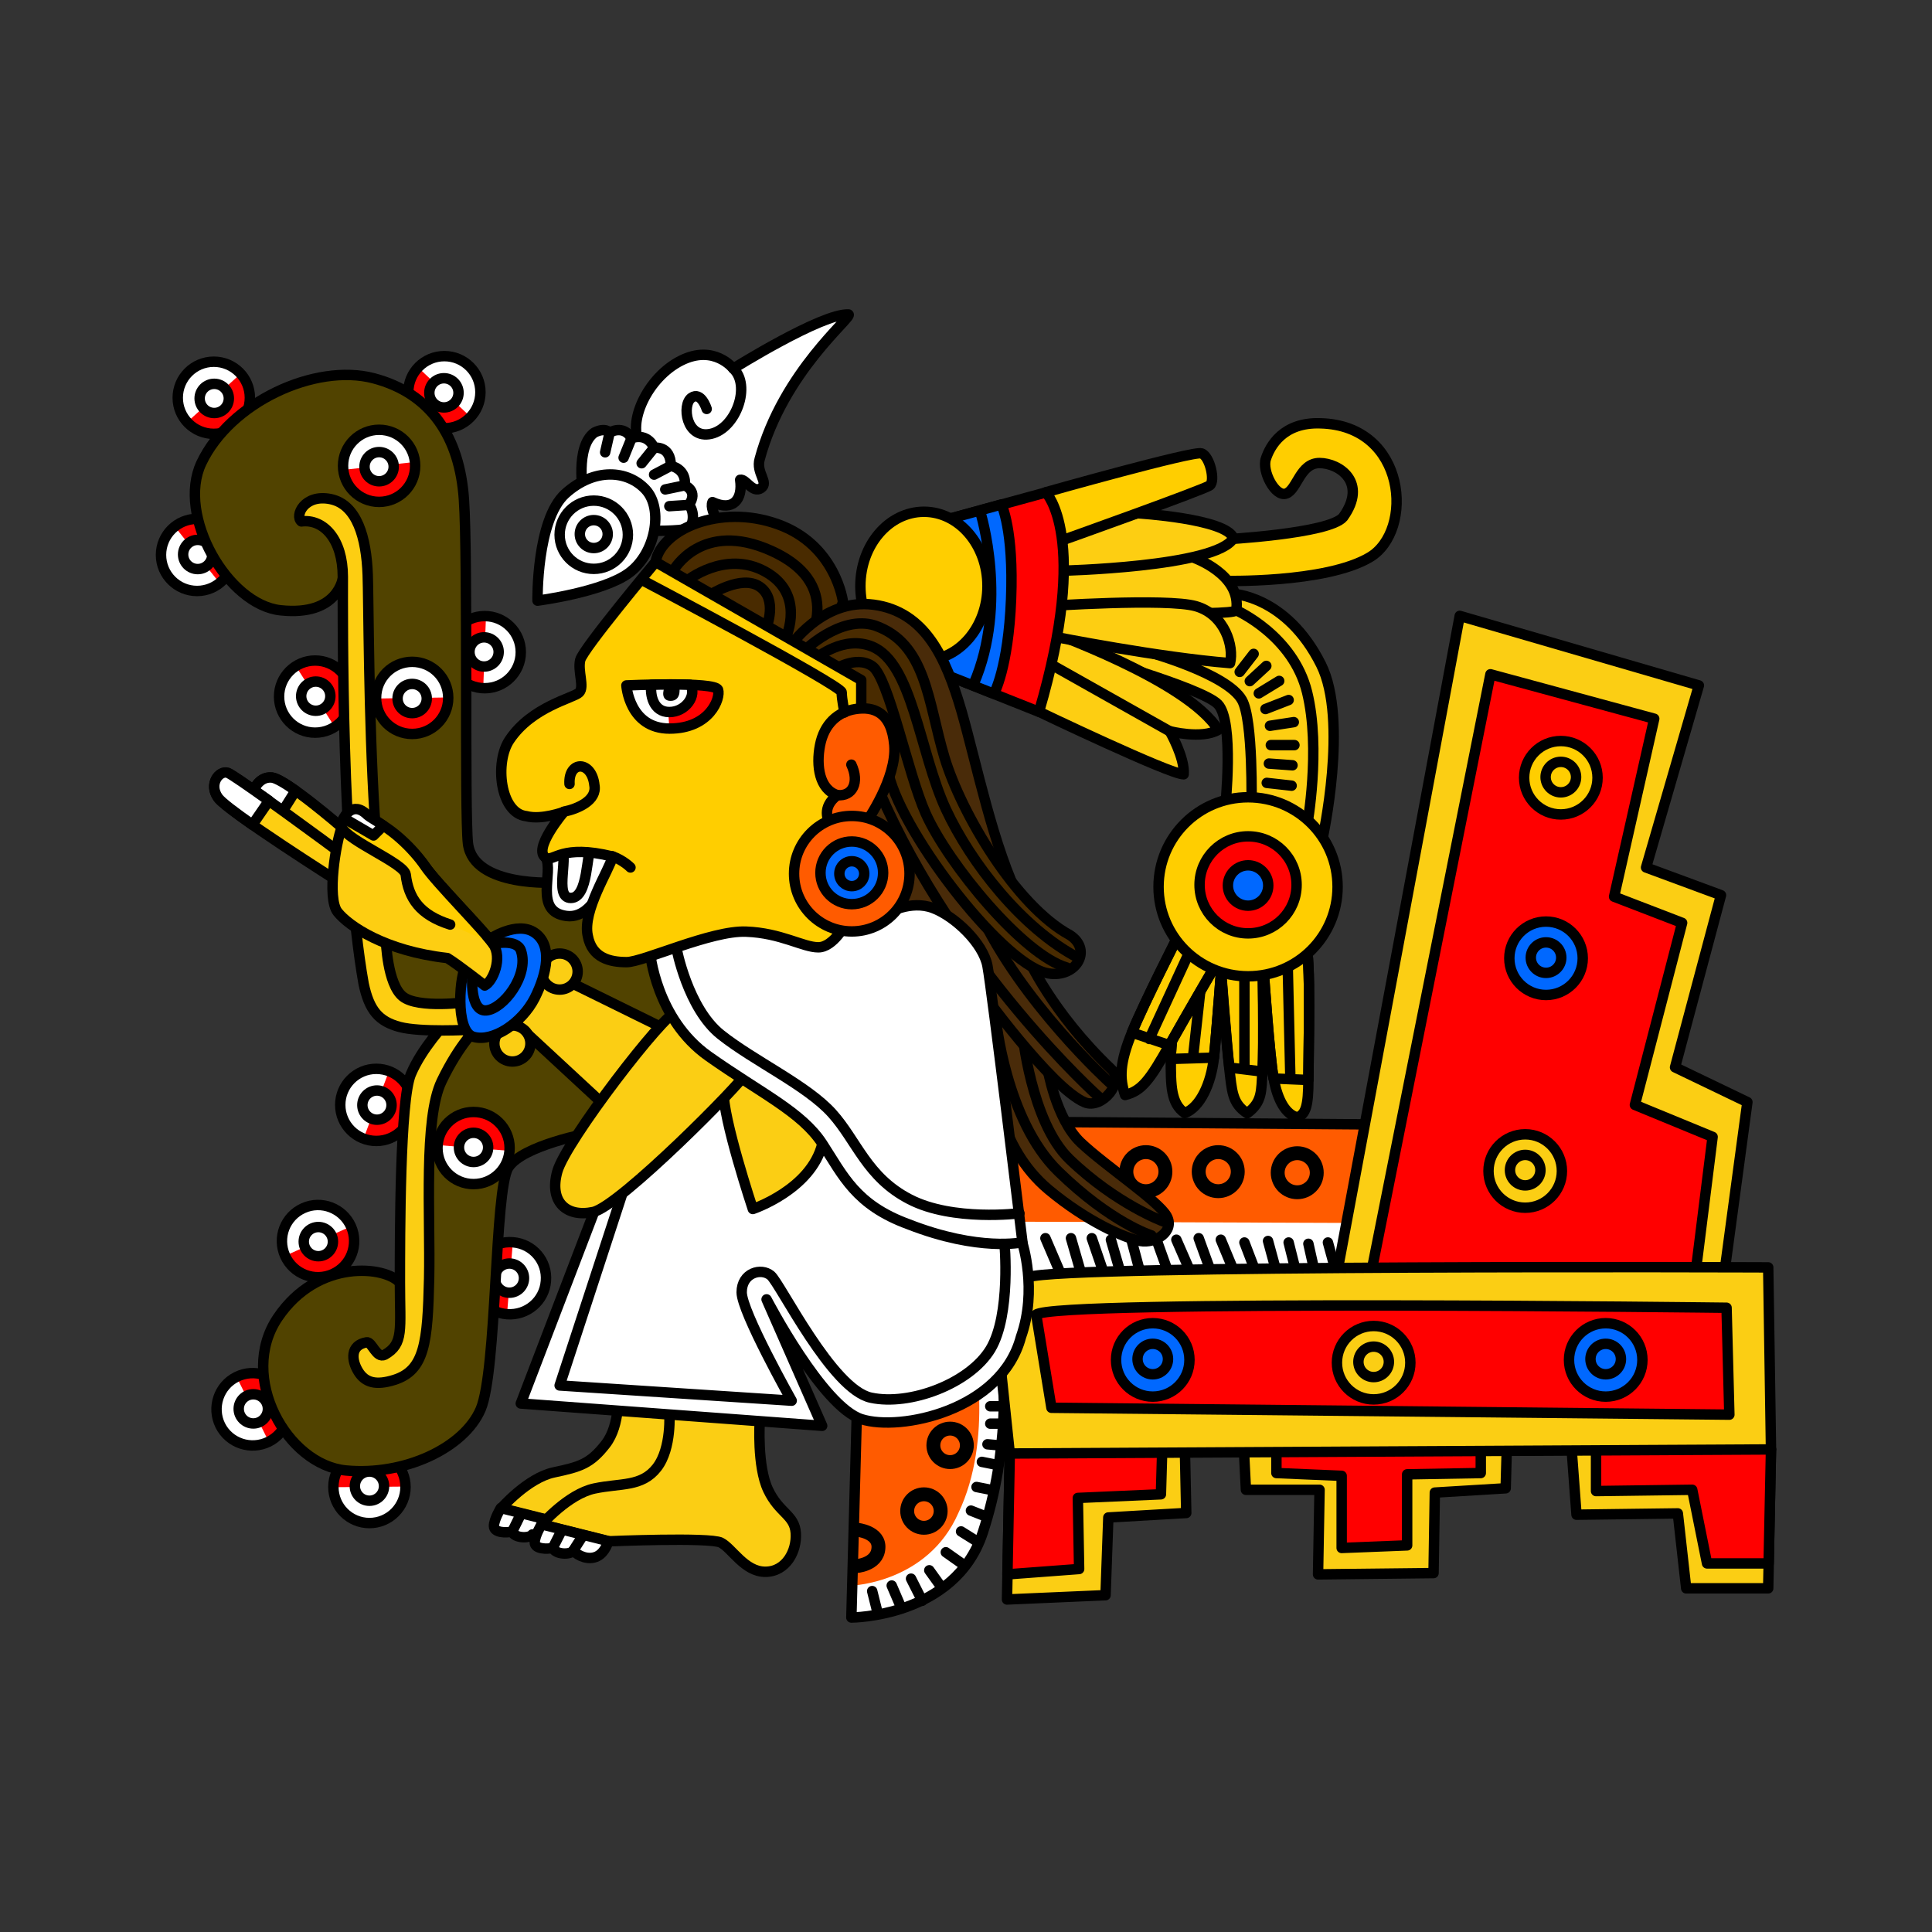 <svg version="1.1" id="Calque_1" xmlns="http://www.w3.org/2000/svg" x="0" y="0" viewBox="0 0 900 900" style="enable-background:new 0 0 900 900" xml:space="preserve"><rect x="0" y="0" width="900" height="900" fill="#333333" stroke="none"/><style>.st0{fill:#fff}.st1{fill:red}.st2,.st3,.st4,.st5{fill:#fff;stroke:#000;stroke-width:4.853;stroke-linecap:round;stroke-linejoin:round}.st3,.st4,.st5{fill:none}.st4,.st5{fill:#fbce14}.st5{fill:red}.st6{fill:#ff5b00}.st10,.st11,.st13,.st14,.st16,.st7,.st9{fill:none;stroke:#000;stroke-width:6.471;stroke-linecap:round;stroke-linejoin:round}.st10,.st11,.st13,.st14,.st16,.st9{fill:#fdce12;stroke-width:4.853}.st10,.st11,.st13,.st14,.st16{fill:#0068ff}.st11,.st13,.st14,.st16{fill:#ffce00}.st13,.st14,.st16{fill:#492b00}.st14,.st16{fill:#492b09}.st16{fill:#ff5b00}</style><circle class="st0" cx="99.6" cy="185.3" r="16.8"/><path class="st1" d="M112.1 174.1c6.2 6.9 5.7 17.5-1.2 23.8-6.9 6.2-17.5 5.7-23.8-1.2l25-22.6z"/><circle class="st2" cx="99.8" cy="185.6" r="6.8"/><circle class="st3" cx="99.6" cy="185.3" r="16.8"/><circle class="st0" cx="207" cy="182.7" r="16.8"/><path class="st1" d="M219.3 194.3c-6.4 6.8-17 7.1-23.8.7-6.8-6.4-7.1-17-.7-23.8l24.5 23.1z"/><circle class="st2" cx="206.8" cy="183" r="6.8"/><circle class="st3" cx="207" cy="182.7" r="16.8"/><circle class="st0" cx="91.8" cy="258.5" r="16.8"/><path class="st1" d="M81.4 245.3c7.3-5.8 17.9-4.6 23.6 2.7 5.8 7.3 4.6 17.9-2.7 23.6l-20.9-26.3z"/><circle class="st2" cx="92.1" cy="258.3" r="6.8"/><circle class="st3" cx="91.8" cy="258.5" r="16.8"/><circle class="st0" cx="146.8" cy="324.5" r="16.8"/><path class="st1" d="M137.8 310.3c7.8-5 18.2-2.7 23.2 5.1s2.7 18.2-5.1 23.2l-18.1-28.3z"/><circle class="st2" cx="147.1" cy="324.3" r="6.8"/><circle class="st3" cx="146.8" cy="324.5" r="16.8"/><circle class="st0" cx="225.8" cy="303.8" r="16.8"/><path class="st1" d="M225.1 320.6c-9.3-.4-16.5-8.2-16.2-17.5.4-9.3 8.2-16.5 17.5-16.2l-1.3 33.7z"/><circle class="st2" cx="225.5" cy="303.7" r="6.8"/><circle class="st3" cx="225.8" cy="303.8" r="16.8"/><circle class="st0" cx="175.3" cy="514.7" r="16.8"/><path class="st1" d="M181.2 499c8.7 3.3 13.1 13 9.8 21.7-3.3 8.7-13 13.1-21.7 9.8l11.9-31.5z"/><circle class="st2" cx="175.6" cy="514.8" r="6.8"/><circle class="st3" cx="175.3" cy="514.7" r="16.8"/><path class="st0" d="M236.2 612.2c-9.3-.7-16.2-8.8-15.4-18.1.7-9.3 8.8-16.2 18.1-15.4 9.3.7 16.2 8.8 15.4 18.1-.7 9.2-8.8 16.1-18.1 15.4z"/><path class="st1" d="M236.2 612.2c-9.3-.7-16.2-8.8-15.4-18.1.7-9.3 8.8-16.2 18.1-15.4l-2.7 33.5z"/><circle class="st2" cx="237.3" cy="595.4" r="6.8"/><path class="st3" d="M236.2 612.2c-9.3-.7-16.2-8.8-15.4-18.1.7-9.3 8.8-16.2 18.1-15.4 9.3.7 16.2 8.8 15.4 18.1-.7 9.2-8.8 16.1-18.1 15.4z"/><path class="st0" d="M110.2 641.4c8.3-4.1 18.4-.8 22.6 7.6 4.1 8.3.8 18.4-7.6 22.6-8.3 4.1-18.4.8-22.6-7.6-4.1-8.4-.7-18.5 7.6-22.6z"/><path class="st1" d="M110.2 641.4c8.3-4.1 18.4-.8 22.6 7.6 4.1 8.3.8 18.4-7.6 22.6l-15-30.2z"/><circle class="st2" cx="118" cy="656.3" r="6.8"/><path class="st3" d="M110.2 641.4c8.3-4.1 18.4-.8 22.6 7.6 4.1 8.3.8 18.4-7.6 22.6-8.3 4.1-18.4.8-22.6-7.6-4.1-8.4-.7-18.5 7.6-22.6z"/><circle class="st0" cx="172.1" cy="692.7" r="16.8"/><path class="st1" d="M155.2 692.8c-.1-9.3 7.4-16.9 16.7-17 9.3-.1 16.9 7.4 17 16.7l-33.7.3z"/><circle class="st2" cx="172.1" cy="692.3" r="6.8"/><circle class="st3" cx="172.1" cy="692.7" r="16.8"/><path class="st2" d="M298.3 207.3c-6.5-10.4 3.4-31.5 18.9-39.3 15.5-7.8 24.4 3.7 24.4 3.7s41.4-25.9 53.7-25.2c1.9 1.3-30.4 26.5-41.4 67.3-1.9 6.5 4.5 11 .6 13.6s-7.1-4.5-9.7-3.9c1.3 9.1-3.2 14.9-12.9 10.4-1.9 4.5 6.5 14.2 4.5 12.3-1-1-12.2 3.5-16.2 0s-.6-14.9-2.6-15.5c-3.8-1.4-12.9-13-19.3-23.4z"/><path class="st3" d="M341.6 171.7c8.4 7.8 1.3 27.8-10.4 30.4s-13.6-13.6-9.1-16.8c4.5-3.2 7.1 5.2 7.1 5.2"/><path class="st2" d="M271.7 230s-3.9-22 5.2-28.5c5.2-2.6 7.1 0 7.1 0s6.3-3.9 10.2 2.6c7.9-2.6 10.5 4.5 10.5 4.5s7.8-1.3 7.8 8.4c7.8 1.9 6.5 9.1 6.5 9.1s6.5 2.6 1.9 9.1c2.6 2.6 2.6 9.7-.6 11-3.2 1.3-18.1 1.1-18.1 1.1L271.7 230z"/><path class="st3" d="m284 201.5-2.1 9.2M294.2 204.1l-3.7 9.1M304.7 208.6l-5.8 7.2M312.5 217l-7.8 4.1M319 226.1l-9.1 1.9M320.9 235.2l-9.1.6"/><path class="st2" d="M250.4 279.8s-.6-37.5 12.9-49.8c13.6-12.3 29.1-11 37.5-1.9 8.4 9.1 4.5 29.8-7.8 38.8-12.2 9-42.6 12.9-42.6 12.9z"/><circle class="st3" cx="276.6" cy="249.1" r="15.9"/><circle class="st3" cx="276.6" cy="248.8" r="6.5"/><path class="st4" d="m470.4 677.1-1.3 68 45.9-2 1.3-36.2 36.3-2.1-.7-32.8 27.2-3.9 1.3 25.9h34.3l-.7 39.4 53.8-.6.6-37.5 33-2 .6-21.3 29.8-1.3 2.6 34.9 47.2-.6 3.9 34.9h38.2l1.3-64.7-10.4-14.9-316.4-3.9z"/><path class="st5" d="m470.4 677.1-1.1 56.3 33.4-2.5-.6-33.1 38.7-1.7.8-27.4 53-.6v18.1l30.4 1.3v33.6l30.5-1.2v-33.1l34.3-.6v-19.4l53.7 1.3v26.5l44.8-.6 6.9 34.3h28.7l1.1-53.1-10.4-14.9-316.4-3.9z"/><path class="st0" d="m399.2 656.4-2.6 97.1s48.2 0 61.2-39.5 9.4-74.4 9.4-74.4l1.9-16.8-38.8 7.1-31.1 26.5z"/><path class="st6" d="m399.2 656.4-2.2 82.2s35.2-1.3 49.4-33.7c16.8-34.9 6.9-79.3 6.9-79.3l-23.1 4.2-31 26.6z"/><path class="st3" d="m399.2 656.4-2.6 97.1s48.2 0 61.2-39.5 9.4-74.4 9.4-74.4l1.9-16.8-38.8 7.1-31.1 26.5z"/><circle class="st7" cx="430.4" cy="703.9" r="7.8"/><circle class="st7" cx="442.6" cy="673.3" r="7.8"/><path class="st7" d="M399.2 712.6s10.7 1 10 8.7c-.6 7.8-10.7 8.3-10.7 8.3"/><path class="st3" d="m406.3 741.2 2.6 10.4M415.4 738.6l3.9 9.1M424.4 735.4l5.2 10.3M432.9 731.5l5.1 7.1M440.6 723.1l7.8 5.5M447.7 713.4l7.2 4.5M452.3 703.7l6.6 2.6M454.9 692.7l6.6 1.3M457.4 681l6.5 1.3M460 672.8l6.5.6M461.3 663.2h6.5M461.3 655.1h9.1M248.1 714.8l4-6.4"/><path d="M159.8 268.8s-1.8 18.4-29.1 15.5c-24.6-2.6-48.5-44-36.9-68.6 13.5-28.5 53.1-46.6 80.2-39.5s40.1 27.8 42.1 56.3.2 146.3 1.9 160.5c2.6 20.7 41.4 18.1 41.4 18.1l66.7 9.1.6 87.4-51.7 20.1s-31.7 5.8-38.2 16.2-5.2 94.5-12.9 112.6c-7.8 18.1-35.6 31.1-62.8 28.5s-50.5-43.4-31.7-71.2c18.8-27.8 50.5-23.9 56.9-16.2 8.4 2.6 6.5-47.2 6.5-47.2l.6-33.6 18.1-40.8-28.5-4.5-9.1-20.7-8.4-72.5-1.9-106.8-3.8-2.7z" style="fill:#514300;stroke:#000;stroke-width:4.853;stroke-linecap:round;stroke-linejoin:round"/><path class="st4" d="m238.1 474.6 43.3 40.1 27.9-35.6-48.6-23.9-16.2-2.6z"/><path class="st0" d="m467.1 522.5 172.8 1.3-14.9 75.7-154.6 1.9z"/><path class="st6" d="m469.1 569.1-2-46.6 172.8 1.3-9 45.9z"/><circle class="st7" cx="604.3" cy="546.3" r="9.1"/><circle class="st7" cx="567.5" cy="545.8" r="9.1"/><circle class="st7" cx="533.8" cy="545.8" r="9.1"/><path class="st3" d="m487 576.8 7.8 18.2M498.9 576.8l4.5 15.6M508.6 576.8l5.1 14.9M517.5 577.5 522 593M526.7 576.2l4.5 16.8M538.5 576.8l5.8 16.2M548 577.5l6.5 14.9M558.4 576.8l5.2 14.3M568.7 577.5l5.9 14.2M579.7 578.8l5.2 13.6M590.7 578.1l3.9 14.3M600.3 578.8l3.9 15.5M609.5 579.4l3.2 14.3M618.6 578.8l3.9 14.2M467.1 522.5l172.8 1.3-14.9 75.7-154.6 1.9z"/><circle class="st4" cx="238.7" cy="486.1" r="8.4"/><circle class="st4" cx="260.7" cy="452.6" r="8.4"/><path class="st4" d="M186.3 597.5c0 22 1.9 28.5-7.1 33.6-3.9 1.9-5.9-6.2-8.4-5.8-7.8 1.3-7.1 8.4-3.9 13.6s8.2 6.6 16.8 3.9c14.2-4.5 15.5-17.5 16.2-47.2.6-29.8-2.6-74.4 5.8-91.9s16.8-25.2 16.8-25.2l-14.9-1.9s-11 11.5-16.2 23.8c-5.1 12.2-5.1 75.1-5.1 97.1z"/><path class="st9" d="M159.1 385.3s-26-22.5-32.5-23.1c-6.5-.6-8.9 7-8.9 7l3.9 11.6 40.1 25.2-2.6-20.7z"/><path class="st2" d="M137.7 368.3c-4.7-3.3-9-5.9-11.1-6.1-6.5-.6-8.9 7-8.9 7l3.9 11.6 5.9 3.7 10.2-16.2z"/><path class="st9" d="M157.2 396.3s-47.2-34.9-51.1-36.2-9.1 5.2-4.5 11.6 56.9 39.5 56.9 39.5l-1.3-14.9z"/><path class="st2" d="M125.3 373c-9.4-6.7-17.7-12.5-19.2-13-3.9-1.3-9.1 5.2-4.5 11.6 1.5 2.1 7.9 6.9 16 12.6l7.7-11.2z"/><path class="st9" d="M140.4 242.9c-3.2-2.6 1.3-12.9 13.6-10.4s16.7 18 17.3 35.4c.4 10.2.4 66.7 3.2 111.5 2 32.2 5.3 58.9 5.3 58.9s.6 20.1 7.8 25.9c7.1 5.8 30.4 2.6 30.4 2.6l.6 12.9s-22.6 1.3-32.4-1.3-14.2-7.8-16.8-20.1c-10.4-58.2-9.7-172.1-9.7-189.6s-9-27.1-19.3-25.8z"/><path class="st10" d="M217.4 449.4c-3.2 3.2-5.8 31.1 3.2 33.6 9.1 2.6 22.6-6.5 28.5-18.1 5.8-11.6 8.4-24.6 0-30.4-8.4-5.8-21.4 3.2-21.4 3.2s-7.1 8.4-10.3 11.7z"/><path class="st3" d="M220 454.5s-1.3 16.8 6.5 16.2c7.8-.6 20.1-16.2 16.2-27.8-1.9-5.8-12.9-3.2-12.9-3.2"/><path class="st9" d="M225.8 459.1c3.9-1.9 8.4-12.9 3.9-19.4-4.5-6.5-26.5-28.5-31.7-36.2s-23.3-20.7-27.2-22.6c-3.9-1.9-12.3-3.2-11.6 4.5-2.6 6.5-7.1 33-1.9 39.5s22 18.1 51.1 21.4c5.1 3.1 17.4 12.8 17.4 12.8z"/><path class="st11" d="M229.7 439.7c-4.5-6.5-26.5-28.5-31.7-36.2s-16.8-19.4-27.2-22.6c-4.1-1.3-12.3-3.2-11.6 4.5 3.2 6.5 29.1 16.8 29.8 22 1.3 11 6.5 18.8 20.7 23.3"/><path class="st2" d="M178.6 384.6c-3.2-2.3-6.4-4-7.4-4.9-7.1-7.1-11.1 1.4-11.1 1.4l13.9 8.1 4.6-4.6z"/><path d="M335 654.7s-1.3 20.7 3.9 31.7 12.3 11.6 12.9 20.1c.6 8.4-3.7 8.3-13.4 8.3s-16.3-1.1-21.5-3.7-52.4-.6-52.4-.6l-31.1-7.8s12.3-14.2 24.6-16.8c12.3-2.6 17-4 24.1-13.1 7.1-9.1 5.8-24.6 5.8-24.6l39.3.2 7.8 6.3z" style="fill:#face15;stroke:#000;stroke-width:4.853;stroke-linecap:round;stroke-linejoin:round"/><path class="st2" d="m264.4 710.3-31.1-7.8s-3.2 5.2-3.2 8.4 5.8 3.2 8.4 2.6c1.3 3.2 8.3 3.2 9.5 1.3 2.6 2.6 7.3 4.5 11.2 2.6 3.9-1.9 5.2-7.1 5.2-7.1z"/><path class="st3" d="m238.6 713.5 3.8-7.7"/><path class="st11" d="M570 251.3s49.2-2.6 55.7-10.4c11.6-16.2-1.9-25.2-11-25.2s-10.4 12.3-15.5 14.2-11.5-10.4-9.5-16.2c1.9-5.8 7.9-17.1 25.4-16.5 40.4 1 43.7 50.2 23 62.4-20.7 12.3-68.6 11-68.6 11l-20.7 1.9-3.2-17.5 24.4-3.7z"/><path class="st9" d="M567.3 328c7.8 7.8 3.4 48.9 3.4 48.9l45.3 14.2s12.3-55.7-.6-81.5c-16.2-32.4-41.4-33-41.4-33l-58.2.6-24.6 19.4 12.6 8c-.1.1 55.7 15.6 63.5 23.4z"/><path class="st3" d="M575.9 284.3s26.5 11.6 33 38.2c6.5 26.5 0 62.1 0 62.1M534.8 303.7s36.6 10 43.7 22.3c5.4 9.3 4.5 49.5 4.5 49.5M590.1 364.7l11.6 1.3M591.1 355.7l11 .8M592 347.1h11M591.6 338.1l11.1-1.7M589.5 330.3l10.8-4.2M586.4 323l9.5-5.8M582.2 317.3l7.7-7.1M577.5 313l6.5-8.4"/><path class="st11" d="M551.9 444.8s-6.5 36.2-6.5 48.5 0 20.7 6.5 25.2c7.1-2.6 12.3-13.6 13.6-25.9 1.3-12.3 3.9-47.9 3.9-47.9l-17.5.1h0z"/><path class="st11" d="M568.7 451.9s2.6 34.3 3.9 45.3c1.3 11 1.3 16.8 8.4 21.4 7.1-5.2 6.5-10.4 7.1-19.4.8-11.8 0-53.7 0-53.7l-19.4 6.4zM588.8 453.9s2.6 38.2 4.5 48.5c1.9 10.4 5.8 16.8 11 18.1 3.9-1.3 5.2-5.2 5.2-17.5s1.3-58.9-1.3-62.8-19.4 13.7-19.4 13.7z"/><path class="st3" d="M565.5 492.7c1.3-12.3 3.9-47.9 3.9-47.9h-17.5s-6.5 36.2-6.5 48.5l20.1-.6z"/><path class="st3" d="M588.2 499.2c.8-11.8 0-53.7 0-53.7l-19.4 6.5s2.6 34.3 3.9 45.3l15.5 1.9zM609.5 503.1c0-12.3 1.3-58.9-1.3-62.8s-19.4 13.6-19.4 13.6 2.6 38.2 4.5 48.5l16.2.7zM601.1 502.4l-1.3-55.6M579.7 497.6v-48.2M555.8 492.1l5.2-47.3"/><path class="st11" d="M549.3 435.1s-16.2 31.7-22 45.9c-5.8 14.2-5.8 21.4-3.2 29.1 7.8-1.9 11.6-7.1 20.7-23.3 9.1-16.2 22-38.2 22-38.2l-17.5-13.5z"/><path class="st3" d="M544.8 486.9c9.1-16.2 22-38.2 22-38.2l-17.5-13.6s-16.2 31.7-22 45.9l17.5 5.9zM535.4 484l20.4-44.3"/><circle class="st11" cx="581.4" cy="413.1" r="41.7"/><circle class="st5" cx="581.4" cy="412.2" r="22.6"/><circle class="st10" cx="581.4" cy="412.5" r="9.4"/><path class="st9" d="M493.7 284.3s80.2 3.2 82.2 0c2.6-16.8-20.1-24.6-20.1-24.6l-16.2-3.9-44.7 6.5-9.1 7.8 7.9 14.2zM486.6 293.4s66.6 23.4 80.9 46.6c-7.8 4.5-22.6.6-22.6.6s7.1 12.3 6.5 20.1c-6.5 0-67.3-29.1-67.3-29.1l-3.2-16.8 5.7-21.4z"/><path class="st3" d="m488.5 308.9 56.3 31.7"/><path class="st4" d="M622.5 595 680 286.9l111.4 32.4-24.6 84.8 34.9 12.9-21.4 80.2 33.7 16.2-11 81.6z"/><path class="st5" d="m694.3 314.1-55.7 279.6 36.9 8.4 114.6-11 7.7-61.5-36.2-14.9 22-84.8-31.7-12.2 18.7-82.9z"/><circle class="st11" cx="727.1" cy="362.3" r="17.1"/><circle class="st3" cx="727.1" cy="362" r="7.1"/><circle class="st10" cx="720.2" cy="446.4" r="17.1"/><circle class="st3" cx="720.2" cy="446.1" r="7.1"/><circle class="st4" cx="710.5" cy="545.5" r="17.1"/><circle class="st3" cx="710.5" cy="545.1" r="7.1"/><path class="st4" d="m462 597.5 8.4 79.6 354.6-1.9-1.3-84.8s-329.4-1.3-344.3 4.5c-9 3.9-17.4 2.6-17.4 2.6z"/><path class="st5" d="m482.7 612.4 7.1 43.4 315.8 3.2-1.3-49.8s-313.2-3.9-321.6 3.2z"/><circle class="st10" cx="537" cy="633.5" r="17.1"/><circle class="st3" cx="537" cy="633.1" r="7.1"/><circle class="st4" cx="639.9" cy="634.8" r="17.1"/><circle class="st3" cx="639.9" cy="634.4" r="7.1"/><circle class="st10" cx="748" cy="633.5" r="17.1"/><circle class="st3" cx="748" cy="633.1" r="7.1"/><path class="st4" d="M353.9 662.3s-1.3 20.7 3.9 31.7 12.3 11.6 12.9 20.1c.6 8.4-4.5 18.1-14.2 18.1s-15.5-11-20.7-13.6-52.4-.6-52.4-.6l-31.1-7.8s12.3-14.2 24.6-16.8 22-.6 29.1-9.7c7.1-9.1 5.8-25.9 5.8-25.9l34.3-1.9 7.8 6.4z"/><path class="st2" d="m283.4 717.9-31.1-7.8s-3.2 5.2-3.2 8.4 5.8 3.2 8.4 2.6c1.3 3.2 8.3 3.2 9.5 1.3 2.6 2.6 7.3 4.5 11.2 2.6s5.2-7.1 5.2-7.1z"/><path class="st3" d="m257.5 721.1 3.9-7.7M267 722.4l4.1-6.4"/><path class="st2" d="m279.5 557.4-36.9 96.4L383 664.2l-25.9-58.9s26 50 44.2 55.8c18.1 5.8 65.2-4 74.3-38.3 7.8-22 .6-44 .6-44l-24.6-28.5-77-55.7-42.7-9.7-52.4 72.5z"/><path class="st4" d="M337.1 508.2c-.6 12.3 13.6 55 13.6 55s27.2-9.1 32.4-30.4c5.2-21.4-7.8-23.9-7.8-23.9L350 494s-12.3 2-12.9 14.2z"/><path class="st3" d="m290.5 554.2-29.8 91.2 108.1 7.1s-23.3-41.4-23.3-50.5c0-9.1 9.1-11.6 13.6-7.8 4.5 3.9 28.5 53.1 46.6 56.9 18.1 3.9 45.9-6.5 55.7-22.6 9.7-16.2 6.5-49.8 6.5-49.8"/><path class="st4" d="M315.1 471.4c-5.2 0-51.6 60.2-55.5 74.4-3.9 14.2 4.4 21.4 16.7 18.8 12.3-2.6 69.9-60.8 71.2-64.7s-15.5-22-15.5-22-11.7-6.5-16.9-6.5z"/><path class="st9" d="M486.6 282.4s56.9-3.9 70.5 0 17.8 18.8 15.9 26.5c-33-2.6-81.9-12.3-81.9-12.3l-4.5-14.2zM493.7 265.9s73.1-1.6 80.9-15.2c-3.2-9.1-44.7-11.6-44.7-11.6l-42.1 7.8 5.9 19z"/><path class="st11" d="M487.2 229.3s68.6-19.4 72.5-18.1c3.9 1.3 6.5 12.9 3.9 14.9s-69.9 26-69.9 26l-6.5-22.8z"/><path class="st5" d="m440 314.1 44 17.5c23.9-81.5 3.2-102.2 3.2-102.2L440 242.3l-11.6 35.6 11.6 36.2z"/><path class="st10" d="m440 314.1 23 9.1s6.7-11.8 8-44.1-4.5-44.1-4.5-44.1l-26.5 7.3-11.6 35.6 11.6 36.2z"/><path class="st3" d="M453.6 318.6c16.2-37.5 3.2-79.6 3.2-79.6"/><path class="st13" d="M305.4 261.7c2.6-14.9 29.8-27.2 56.9-17.5 27.2 9.7 30.4 36.2 30.4 36.2l-9.7 28.5-46.6-9.1c0 .1-33.6-23.2-31-38.1z"/><ellipse class="st11" cx="430.4" cy="273" rx="29.6" ry="34.6"/><path class="st3" d="M313.8 265.6s13.1-23.5 45.3-9.1c37.5 16.8 14.9 47.2 14.9 47.2"/><path class="st3" d="M319.6 270.8s18.1-14.9 36.9-4.5c18.8 10.4 9.7 30.4 9.7 30.4"/><path class="st3" d="M330.6 277.2s14.9-9.7 23.3-3.9c8.4 5.8 3.2 18.8 3.2 18.8"/><path class="st14" d="M462.6 501.8s1.9 32.4 25.9 52.4c17.7 14.8 35.6 22.6 42.7 23.9 7.1 1.3 16.2-4.5 12.3-11.6-3.9-7.1-28.5-23.3-40.1-34.3-11.6-11-15.5-34.9-15.5-34.9L474.3 463l-21.4 2.6 9.7 36.2z"/><path class="st3" d="M536.4 575.5s-18.8-5.8-43.4-29.8-29.1-71.2-29.1-71.2"/><path class="st3" d="M542.2 569.1s-22.2-8.1-44-29.1c-18.1-17.5-22-59.5-22-59.5"/><path class="st14" d="M456.1 460.4s33.6 46.6 49.2 53.1c8.1 3.4 18.8-9.7 12.3-15.5-27.8-26.5-38.8-51.8-38.8-51.8l-25.9-40.8-38.2-49.8-22.6 23.9 29.1 70.5 34.9 10.4z"/><path class="st3" d="M517 504.4s-41.4-37.5-60.8-79.6M409.6 368.5c36.2 83.5 102.2 142.4 102.2 142.4"/><path class="st14" d="M367.5 301.8s15.5-23.3 39.5-20.1c23.9 3.2 33.6 24.6 40.8 49.2 7.1 24.6 14.9 64.1 27.8 89.3s-23.3-15.5-25.2-16.2c-1.9-.6-39.5-59.5-39.5-59.5l-26.5 5.8-18.8-47.2"/><path class="st13" d="M413.4 358.1c4.5 27.2 52.4 89.9 73.8 95.1 13.6 3.3 22.2-10.5 11.2-17.6-25.2-13.6-50.6-56.8-58.4-82.7-7.8-25.9-8.4-53.1-32.4-61.5-16.2-5.2-33.6 12.3-33.6 12.3s36.1 34.6 39.4 54.4z"/><path class="st3" d="M502.1 446.1c-25.9-13.6-49.8-44-61.5-69.2-12.4-27-15.5-67.9-34.3-75.7-13.1-5.4-25.9 5.2-25.9 5.2"/><path class="st3" d="M388.2 312.2s10.4-7.1 18.1-1.9 16.5 49.8 24.9 68.6c10.7 23.9 45.6 66 65.7 71.8"/><path class="st2" d="M302.8 443.5s2.6 31.1 27.2 48.5 43.4 25.9 53.1 40.8c9.7 14.9 15.5 28.5 40.1 37.5 33 12.9 53.1 8.4 53.1 8.4S462 460.4 460 450c-1.9-10.4-15-23.1-25.4-27s-21.2 2.4-21.2 2.4l-77.7-9.7-32.9 27.8z"/><path class="st3" d="M315.1 441.6s5.2 28.1 20.7 40.4c15.5 12.3 40.1 23.6 51.8 36.6 11.6 12.9 16.2 29.8 36.2 40.1 20.1 10.4 51.1 6.5 51.1 6.5"/><path class="st2" d="M285.3 398.9c-23.9-5.8-25.9-7.8-31.1.6 3.9 6.5-5.8 25.2 9.7 27.2 15.6 2 21.4-27.8 21.4-27.8z"/><path class="st3" d="M260.7 393.7c5.2 3.9-3.2 24.6 5.2 24.6s7.1-21.4 9.7-23.9"/><path class="st11" d="M262.7 378.2s-14.9 17.5-8.4 21.4c3.9 1.9 7.1-6.5 31.1-.6-1.3 5.8-14.2 25.2-11.6 36.9 1.9 10.4 10.4 12.3 18.1 12.3s39.5-14.9 55.7-14.2c16.2.6 26.5 7.3 33.6 7.3 7.1 0 12.9-11.2 12.9-11.2l5.2-52.4s1.9-41.4 1.9-43.4v-17.5l-95.8-55s-33.8 40.4-35.1 45.6c-1.3 5.2 2.1 12.6-.5 15.2s-22 6.5-32.4 22c-7.1 10.4-4.5 34.3 7.8 35.6 7.1 1.9 17.5-2 17.5-2z"/><path class="st3" d="M265.3 365.2c-.6-11 10.4-11 11.6.6 1.3 7.1-7.8 11-14.2 12.3M285.3 398.9c5.2 1.9 8.4 5.2 8.4 5.2"/><path class="st0" d="M291.8 319.3s1.3 20.1 20.1 20.1 23.9-14.2 22.6-18.1-42.7-2-42.7-2z"/><path class="st1" d="M310.5 318.8c0 1.1 1.3 20.5 1.3 20.5 18.8 0 23.9-14.2 22.6-18.1-.6-2-12.7-2.5-23.9-2.4z"/><path class="st3" d="M291.8 319.3s1.3 20.1 20.1 20.1 23.9-14.2 22.6-18.1-42.7-2-42.7-2z"/><path class="st2" d="M321.5 319c-5.8-.2-12.5-.2-18.1 0-.6 4.3.7 12.7 8.4 12.7s13-7.9 9.7-12.7z"/><path d="M310.5 319.9s-2.6 5.8 1.9 5.8 3.2-5.8 3.2-5.8" style="stroke:#000;stroke-width:1.618"/><path class="st16" d="M403.7 382.7s14.2-20.1 12.9-35.6c-1.3-15.5-9.7-18.1-18.1-16.8-8.4 1.3-14.6 7.1-16.5 16.8-1.9 9.7-.3 20.7 8.1 23.3-7.8 5.8-3.9 12.3-3.9 12.3h17.5z"/><path class="st3" d="M396.6 356.2c3.9 8.3.5 14.9-6.5 14.2"/><circle class="st16" cx="396.8" cy="407" r="26.9"/><circle class="st10" cx="396.8" cy="406.6" r="14.6"/><circle class="st3" cx="396.8" cy="407" r="5.8"/><circle class="st0" cx="176.6" cy="217" r="16.8"/><path class="st1" d="M193.3 215.2c1 9.2-5.6 17.6-14.9 18.6-9.2 1-17.6-5.6-18.6-14.9l33.5-3.7z"/><circle class="st2" cx="176.6" cy="217.4" r="6.8"/><circle class="st3" cx="176.6" cy="217" r="16.8"/><circle class="st0" cx="192" cy="325.1" r="16.8"/><path class="st1" d="M208.8 324.9c.1 9.3-7.3 16.9-16.6 17.1-9.3.1-16.9-7.3-17.1-16.6l33.7-.5z"/><circle class="st2" cx="192" cy="325.4" r="6.8"/><circle class="st3" cx="192" cy="325.1" r="16.8"/><circle class="st0" cx="220.6" cy="534.8" r="16.8"/><path class="st1" d="M203.8 533.4c.7-9.3 8.8-16.2 18.1-15.4 9.3.7 16.2 8.8 15.4 18.1l-33.5-2.7z"/><circle class="st2" cx="220.6" cy="534.5" r="6.8"/><circle class="st3" cx="220.6" cy="534.8" r="16.8"/><path class="st0" d="M163.5 571.3c3.8 8.5 0 18.4-8.5 22.2-8.5 3.8-18.4 0-22.2-8.5-3.8-8.5 0-18.4 8.5-22.2 8.4-3.8 18.4 0 22.2 8.5z"/><path class="st1" d="M163.5 571.3c3.8 8.5 0 18.4-8.5 22.2-8.5 3.8-18.4 0-22.2-8.5l30.7-13.7z"/><circle class="st2" cx="148.3" cy="578.4" r="6.8"/><path class="st3" d="M163.5 571.3c3.8 8.5 0 18.4-8.5 22.2-8.5 3.8-18.4 0-22.2-8.5-3.8-8.5 0-18.4 8.5-22.2 8.4-3.8 18.4 0 22.2 8.5zM298.9 270.1s93.2 49.2 93.2 52.4 1.3 9.4 1.3 9.4"/></svg>